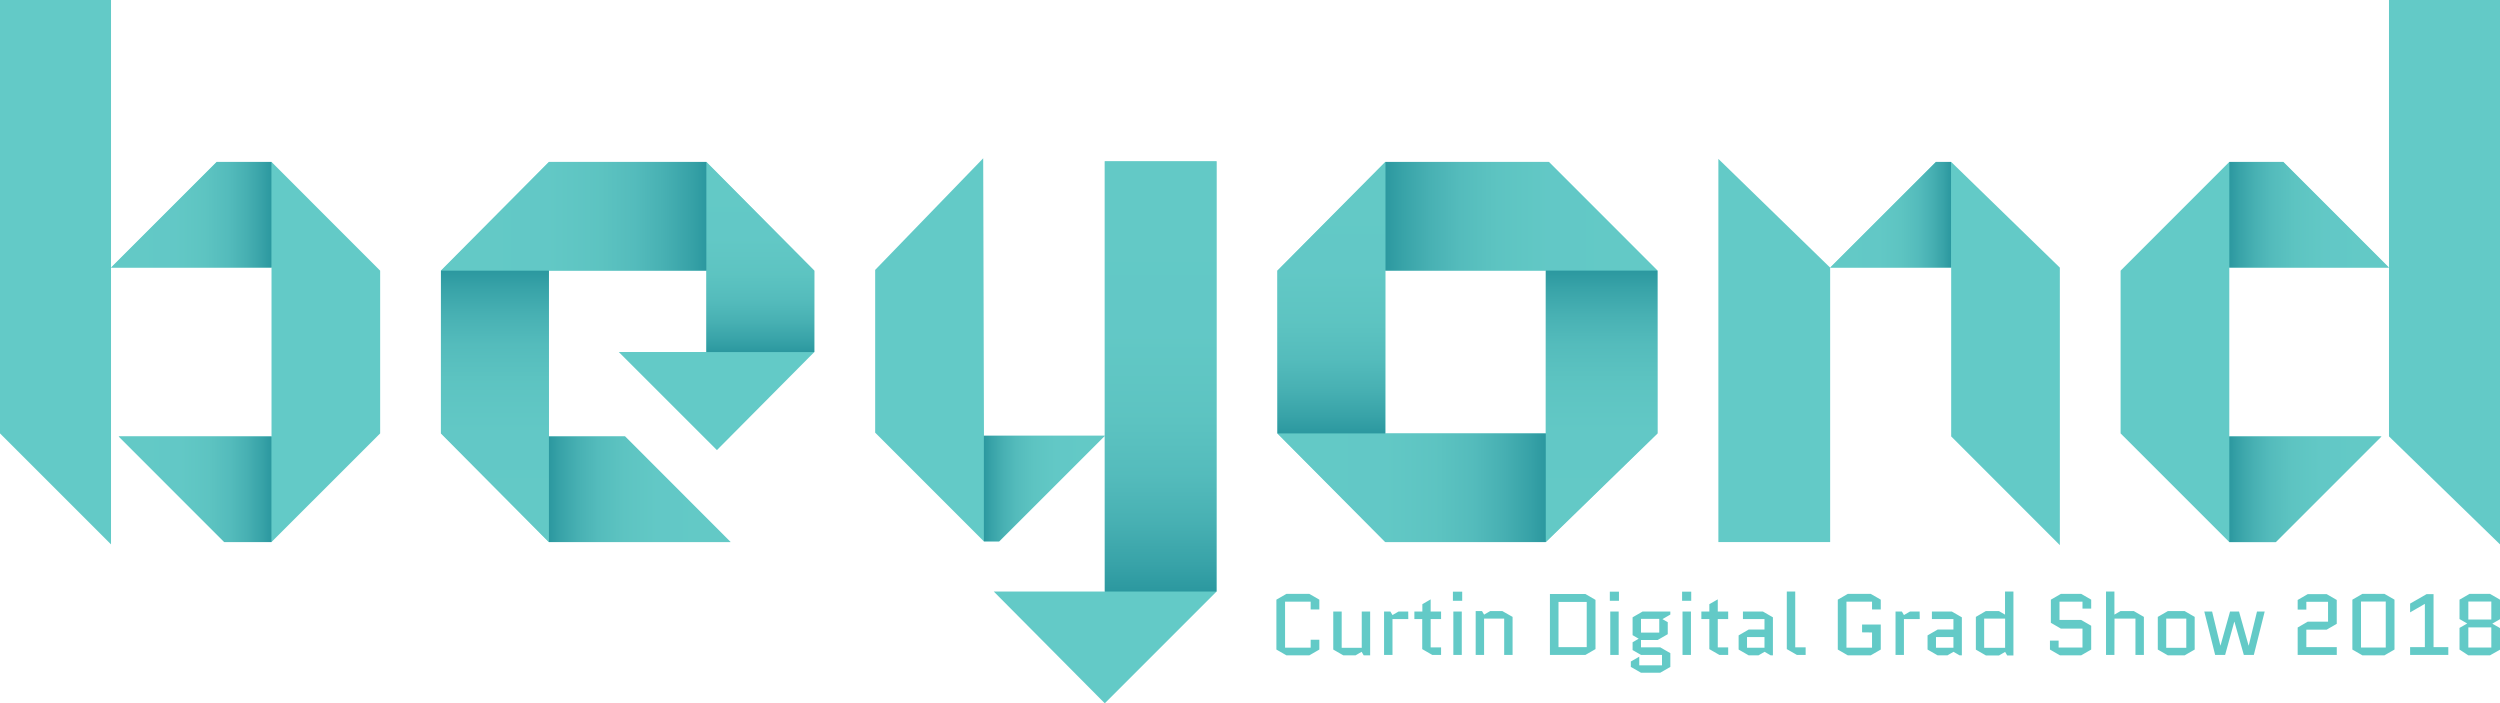<svg xmlns="http://www.w3.org/2000/svg" xmlns:xlink="http://www.w3.org/1999/xlink" height="231.05" width="821.3" viewBox="0 0 821.3 231.05"><defs><style>.cls-1{fill:#63cac7}</style><linearGradient id="linear-gradient" x1="36.47" y1="70.56" x2="89.17" y2="70.56" gradientUnits="userSpaceOnUse"><stop offset="0" stop-color="#63cac7"/><stop offset=".41" stop-color="#61c8c6"/><stop offset=".59" stop-color="#5ac2c0"/><stop offset=".73" stop-color="#4db6b8"/><stop offset=".84" stop-color="#3ba6ab"/><stop offset=".94" stop-color="#24929b"/><stop offset="1" stop-color="#13838f"/></linearGradient><linearGradient id="linear-gradient-2" x1="38.97" y1="160.73" x2="89.17" y2="160.73" xlink:href="#linear-gradient"/><linearGradient id="linear-gradient-3" x1="249.78" y1="115.65" x2="249.78" y2="53.2" gradientUnits="userSpaceOnUse"><stop offset="0" stop-color="#13838f"/><stop offset=".06" stop-color="#24929b"/><stop offset=".16" stop-color="#3ba6ab"/><stop offset=".27" stop-color="#4db6b8"/><stop offset=".41" stop-color="#5ac2c0"/><stop offset=".59" stop-color="#61c8c6"/><stop offset="1" stop-color="#63cac7"/></linearGradient><linearGradient id="linear-gradient-4" x1="144.88" y1="71.06" x2="232.05" y2="71.06" xlink:href="#linear-gradient"/><linearGradient id="linear-gradient-5" x1="162.61" y1="178.09" x2="162.61" y2="88.92" xlink:href="#linear-gradient"/><linearGradient id="linear-gradient-6" x1="180.34" y1="160.73" x2="240.04" y2="160.73" xlink:href="#linear-gradient-3"/><linearGradient id="linear-gradient-7" x1="323.22" y1="160.48" x2="362.94" y2="160.48" xlink:href="#linear-gradient-3"/><linearGradient id="linear-gradient-8" x1="381.3" y1="194.33" x2="381.3" y2="52.95" xlink:href="#linear-gradient-3"/><linearGradient id="linear-gradient-9" x1="455.11" y1="71.06" x2="544.53" y2="71.06" xlink:href="#linear-gradient-3"/><linearGradient id="linear-gradient-10" x1="526.18" y1="178.09" x2="526.18" y2="88.89" xlink:href="#linear-gradient"/><linearGradient id="linear-gradient-11" x1="419.64" y1="160.23" x2="507.82" y2="160.23" xlink:href="#linear-gradient"/><linearGradient id="linear-gradient-12" x1="437.38" y1="142.38" x2="437.38" y2="53.2" xlink:href="#linear-gradient-3"/><linearGradient id="linear-gradient-13" x1="601.24" y1="70.56" x2="640.95" y2="70.56" xlink:href="#linear-gradient"/><linearGradient id="linear-gradient-14" x1="732.37" y1="70.56" x2="784.83" y2="70.56" xlink:href="#linear-gradient-3"/><linearGradient id="linear-gradient-15" x1="732.37" y1="160.73" x2="782.33" y2="160.73" xlink:href="#linear-gradient-3"/></defs><g id="Original"><path class="cls-1" d="M36.47 87.92v90.92L0 142.38V0h36.47zm88.42 1v53.46l-35.72 35.71H73.69L39 143.37h50.2V87.92H36.47L71.19 53.2h18zm107.16 0h-51.71v54.45h25L240 178.09h-59.7l-35.46-35.71V88.92l35.5-35.72h51.71l35.47 35.72v26.73l-32 32.22-32.23-32.22h28.73zm55.46 53.21V88.67L323 52l.25 91.17h39.72l-34.72 34.72h-5zM399.66 53v141.33l-36.72 36.72-36.47-36.72h36.47V53zm19.98 35.92l35.47-35.72h53.71l35.71 35.72v53.46l-36.71 35.71h-52.71l-35.47-35.71zm88.18 53.46V88.89h-52.71v53.49zm56.7-90.18l36.72 35.72v90.17h-36.72zM641 87.92h-39.76L636 53.2h5l35.7 34.72v91.17L641 143.37zm91.37-34.72h17.74l34.72 34.72h-52.46v55.45h50l-34.72 34.72h-15.28l-35.71-35.71V88.92zm52.46 90.17l36.47 35.47V0h-36.47z"/><path fill="url(#linear-gradient)" opacity=".7" d="M89.17 53.2v34.72h-52.7L71.19 53.2h17.98z"/><path fill="url(#linear-gradient-2)" opacity=".7" d="M89.17 143.37v34.72H73.69l-34.72-34.72h50.2z"/><path fill="url(#linear-gradient-3)" opacity=".7" d="M232.05 115.65h35.47V88.92L232.05 53.2v62.45z"/><path fill="url(#linear-gradient-4)" opacity=".7" d="M232.05 53.2v35.72h-87.17l35.46-35.72h51.71z"/><path fill="url(#linear-gradient-5)" opacity=".7" d="M144.88 88.92h35.46v89.17l-35.46-35.71V88.92z"/><path fill="url(#linear-gradient-6)" opacity=".7" d="M180.34 143.37v34.72h59.7l-34.72-34.72h-24.98z"/><path fill="url(#linear-gradient-7)" opacity=".7" d="M323.22 143.13v34.71h5l34.72-34.71h-39.72z"/><path fill="url(#linear-gradient-8)" opacity=".7" d="M362.94 52.95h36.72v141.38h-36.72z"/><path fill="url(#linear-gradient-9)" opacity=".7" d="M455.11 53.2v35.72h89.42L508.82 53.2h-53.71z"/><path fill="url(#linear-gradient-10)" opacity=".7" d="M544.53 142.38l-36.71 35.71v-89.2h36.71v53.49z"/><path fill="url(#linear-gradient-11)" opacity=".7" d="M507.82 142.38v35.71h-52.71l-35.47-35.71h88.18z"/><path fill="url(#linear-gradient-12)" opacity=".7" d="M455.11 142.38h-35.47V88.92l35.47-35.72v89.18z"/><path fill="url(#linear-gradient-13)" opacity=".7" d="M640.95 53.2v34.72h-39.71l34.72-34.72h4.99z"/><path fill="url(#linear-gradient-14)" opacity=".7" d="M732.38 53.2v34.72h52.45L750.11 53.2h-17.73z"/><path fill="url(#linear-gradient-15)" opacity=".7" d="M782.33 143.37l-34.72 34.72h-15.23v-34.72h49.95z"/><path class="cls-1" d="M430.58 210.16h2.85v3.23l-3.3 1.91h-7.5l-3.31-1.91V197l3.31-1.91h7.5l3.3 1.91v3.23h-2.85v-2.57h-8.41v15.12h8.41zm7.42 3.23v-12.5h2.77v11.92h6.59v-11.92h2.76v14.41H448l-.68-1.17-2 1.17h-4zm24.65-10.02h-5.19v11.78h-2.77v-14.26h2.08l.69 1.17 2-1.17h3.17zm2 0v-2.48h2.62v-2.4l2.73-1.59v4h3.42v2.48H470v9.3h3.42v2.48h-2.88l-3.31-1.91v-9.87zm12.66-5.99v-3h3.05v3zm2.91 3.51v14.26h-2.77v-14.26zm16.69 1.77v12.49h-2.76v-11.92h-6.6v11.92h-2.76v-14.4h2.08l.68 1.17 2-1.17h4zm27.24 10.58l-3.3 1.91h-11.67v-20h11.67l3.3 1.92zM512 197.75v14.84h9.27v-14.84zm16.86-.37v-3h3v3zm2.91 3.51v14.26H529v-14.26zm7.33 14.26l-2.76-1.59V211l2-1.17-2-1.17v-5.86l3.3-1.91h9.1v1l-2.59 1.51 1.74 1v3.94l-3.31 1.91h-5.48v2.42h6.34l3.3 1.91v4.51l-3.3 1.91h-6.36l-3.32-1.91v-1.77l2.77-1.59v2.85H546v-3.43zm0-11.84v4.51h6v-4.51zm13.5-5.93v-3h3v3zm2.91 3.51v14.26h-2.77v-14.26zm3.42 2.48v-2.48h2.62v-2.4l2.77-1.59v4h3.42v2.48h-3.42v9.3h3.42v2.48h-2.88l-3.31-1.91v-9.87zm15.55 11.93l-3.31-1.91v-4.65l3.31-1.92h5.19v-3.45h-7.08v-2.48h6.54l3.31 1.91v12.5h-.74l-2-1.17-2 1.17zm-.55-6v3.5h5.74v-3.5zm16.38 5.85l-3.31-1.91v-18.91h2.77v18.34h3.42v2.48zm21.42-7.41v-2.57h6.14v8.22l-3.31 1.91h-7.51l-3.3-1.91V197l3.3-1.91h7.51l3.31 1.91v3.23H615v-2.57h-8.4v15.12h8.4v-5zm18.94-4.37h-5.19v11.78h-2.76v-14.26h2.08l.68 1.17 2-1.17h3.16zm5.88 11.93l-3.31-1.91v-4.65l3.31-1.92h5.19v-3.45h-7.07v-2.48h6.53l3.31 1.91v12.5h-.74l-2-1.17-2 1.17zm-.54-6v3.5h5.73v-3.5zm16.37-8.55h4.31l2 1.17v-7.59h2.76v21h-2.05l-.68-1.17-2 1.17h-4.31l-3.3-1.91v-10.76zm6.34 12.06v-9.58h-6.88v9.58zm15.03-8.21V197l3.31-1.91h6.65L687 197v2.94h-2.86v-2.28h-7.55v6h7.1l3.31 1.91v7.82l-3.31 1.91h-6.94l-3.3-1.91v-2.94h2.85v2.28h7.84v-6.22h-7.1zm20.88 10.55h-2.76v-20.82h2.76v7.59l2-1.17H701l3.31 1.91v12.49h-2.77v-11.92h-6.88zm26.37-1.76l-3.3 1.91h-5.51l-3.31-1.91v-10.73l3.31-1.91h5.51l3.3 1.91zm-9.35-10.16v9.58h6.59v-9.58zm25.49 11.92l-3.08-10.89H734l-3 10.89h-3.28l-3.57-14.26h2.57l2.71 11.16h.06l3.13-11.16h2.94l3.14 11.16h.06l2.71-11.16H744l-3.57 14.26zm20.54-2.56h10v2.56h-12.85v-9l3.31-1.92h6.67v-6.53h-7.13v2.57h-2.85v-3.17l3.31-1.92h6.22l3.31 1.92v7.84l-3.31 1.91h-6.68zm28.96.8l-3.31 1.91h-7.22l-3.31-1.91V197l3.31-1.91h7.22l3.31 1.91zm-11-15.78v15.12h8.13v-15.12zm16.13 3.57v-2.88l5.42-3.12h2.28v17.41h4.85v2.56h-12.55v-2.56h4.85v-14.21zM818 215.3h-7.1l-2.9-1.91v-7.11l2.48-1.42v-.06l-2.48-1.43V197l3.31-1.91H818l3.3 1.91v6.42l-2.48 1.43v.06l2.48 1.42v7.11zm-7.1-11.76h7.55v-5.93h-7.55zm0 9.19h7.55v-6.62h-7.55z"/></g></svg>